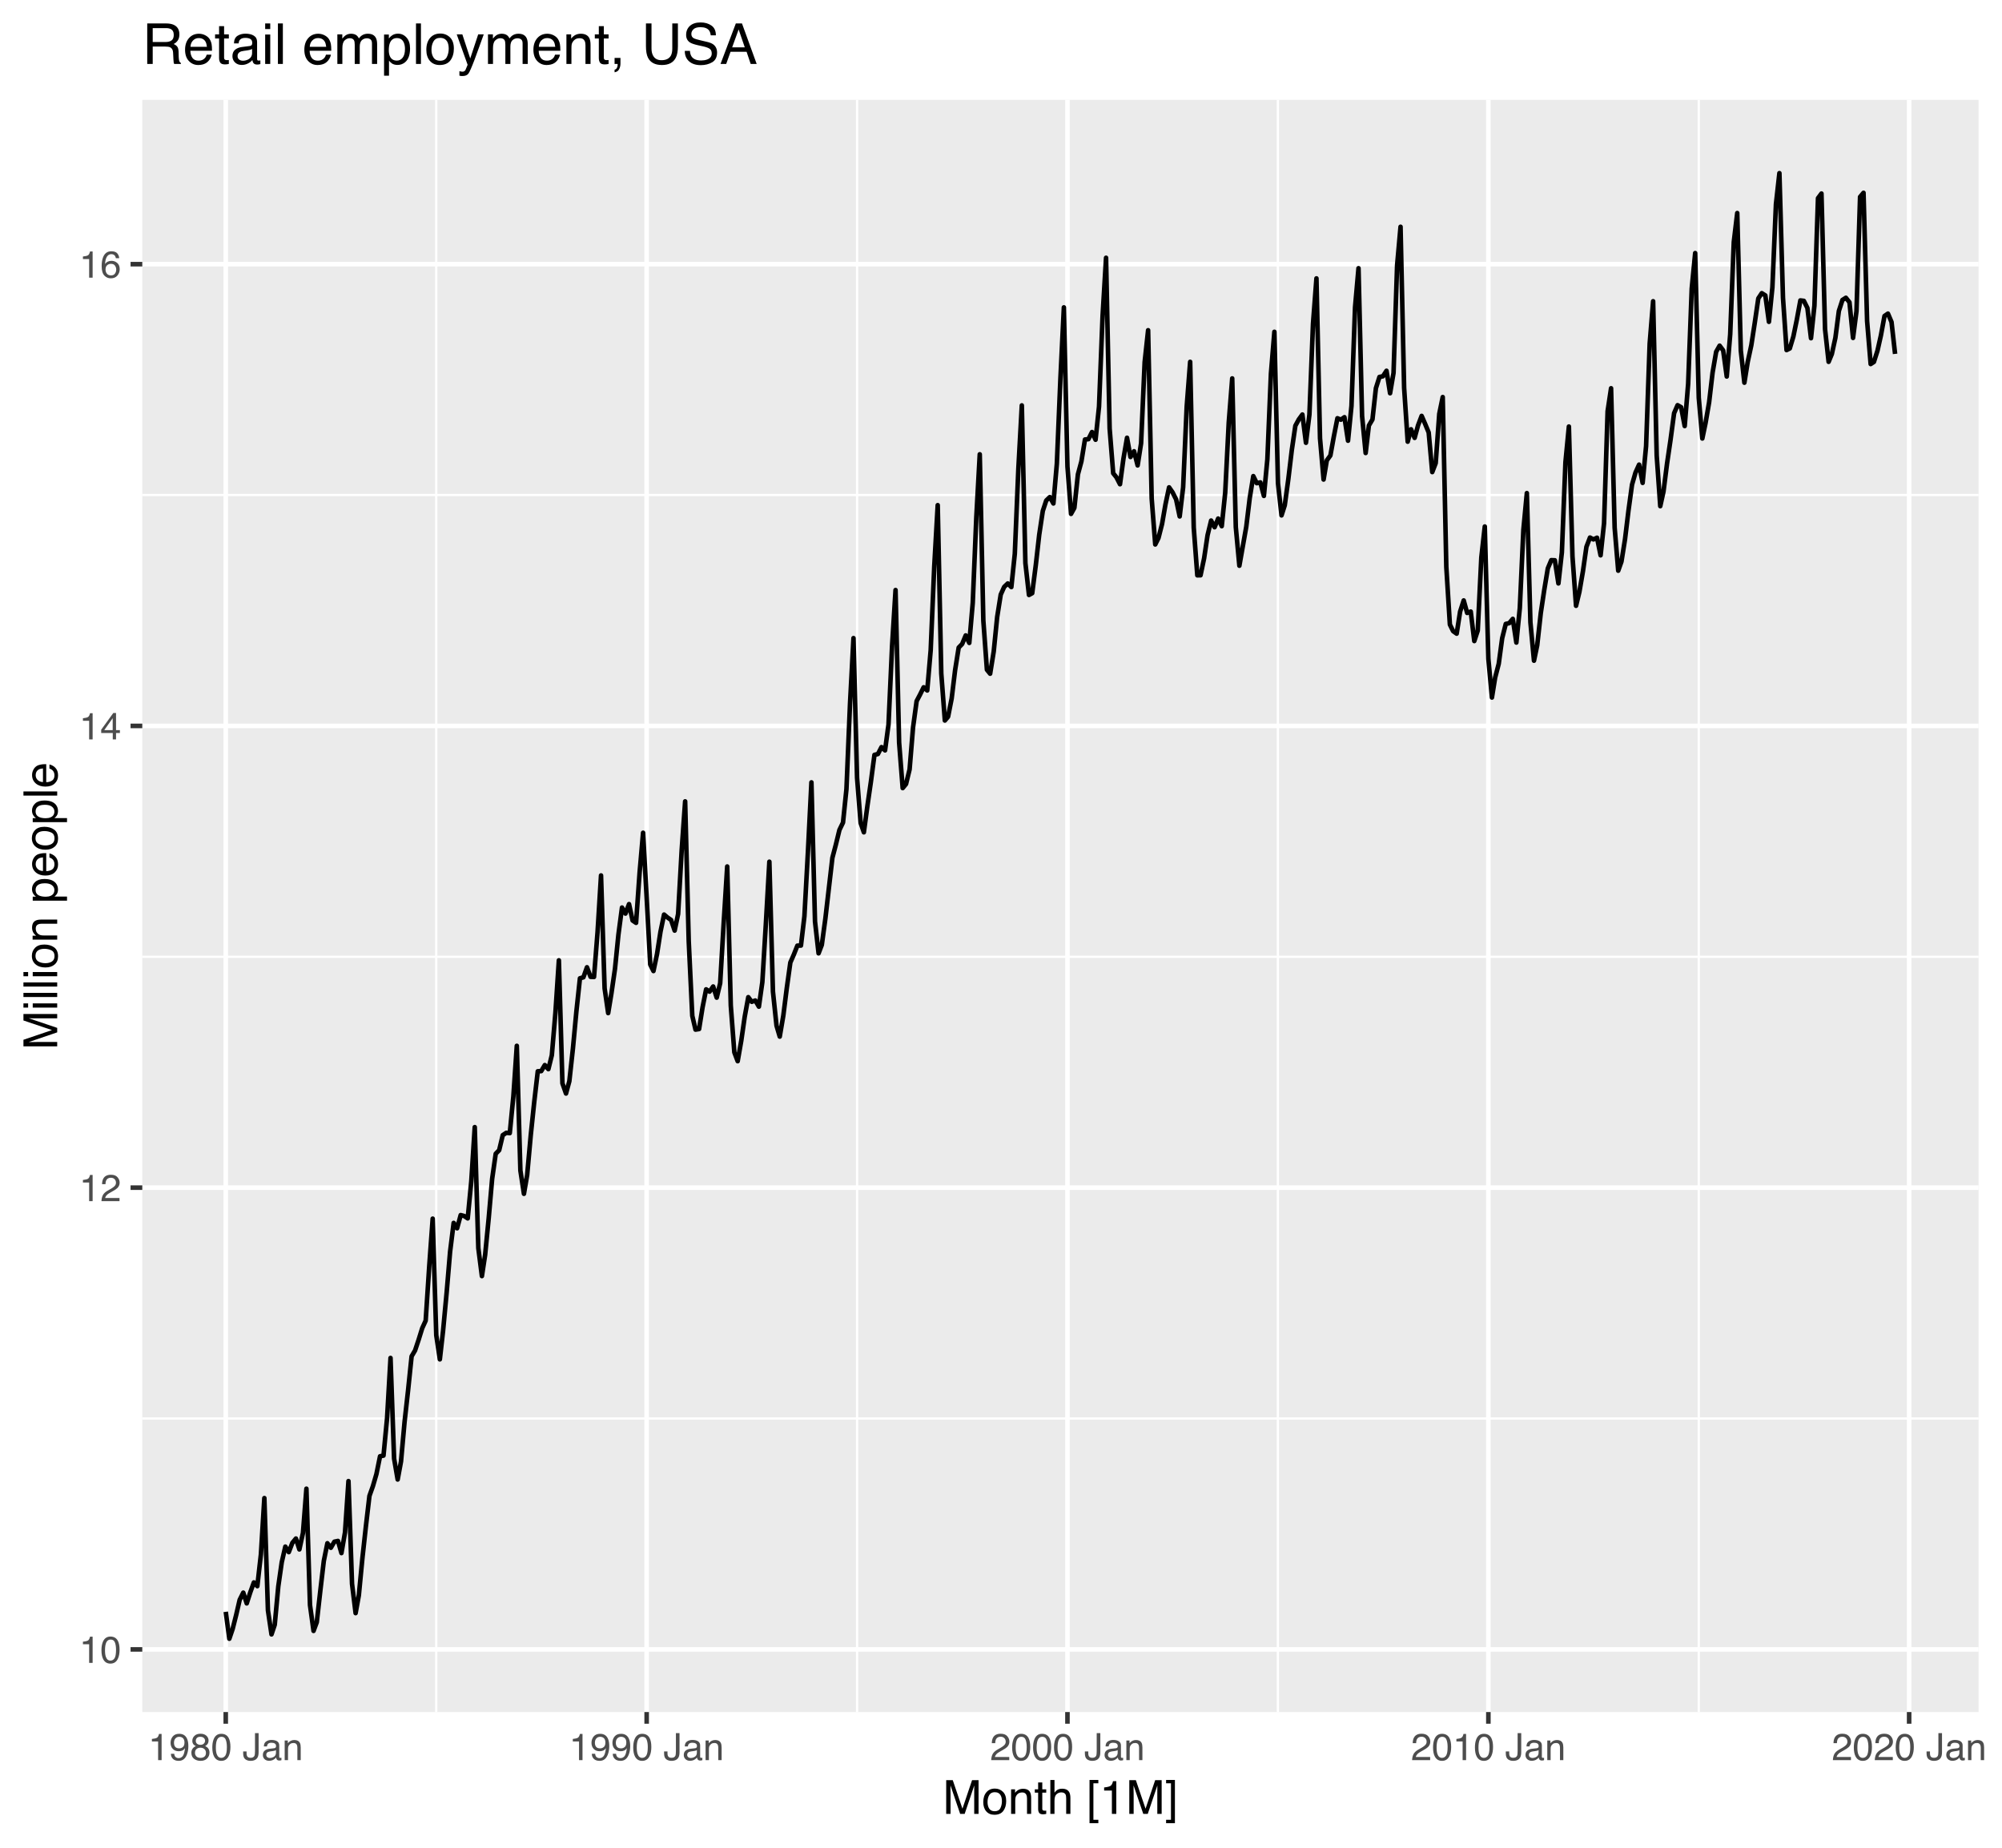 <?xml version="1.0" encoding="UTF-8"?>
<svg xmlns="http://www.w3.org/2000/svg" xmlns:xlink="http://www.w3.org/1999/xlink" width="468pt" height="432pt" viewBox="0 0 468 432" version="1.1">
<defs>
<g>
<symbol overflow="visible" id="glyph0-0">
<path style="stroke:none;" d="M 0.281 0 L 0.281 -6.312 L 5.297 -6.312 L 5.297 0 Z M 4.5 -0.797 L 4.5 -5.516 L 1.078 -5.516 L 1.078 -0.797 Z M 4.5 -0.797 "/>
</symbol>
<symbol overflow="visible" id="glyph0-1">
<path style="stroke:none;" d="M 0.844 -4.359 L 0.844 -4.953 C 1.395 -5.004 1.781 -5.094 2 -5.219 C 2.227 -5.344 2.395 -5.645 2.5 -6.125 L 3.109 -6.125 L 3.109 0 L 2.297 0 L 2.297 -4.359 Z M 0.844 -4.359 "/>
</symbol>
<symbol overflow="visible" id="glyph0-2">
<path style="stroke:none;" d="M 2.375 -6.156 C 3.176 -6.156 3.754 -5.828 4.109 -5.172 C 4.379 -4.66 4.516 -3.961 4.516 -3.078 C 4.516 -2.242 4.391 -1.555 4.141 -1.016 C 3.785 -0.223 3.195 0.172 2.375 0.172 C 1.633 0.172 1.082 -0.148 0.719 -0.797 C 0.426 -1.328 0.281 -2.047 0.281 -2.953 C 0.281 -3.648 0.367 -4.25 0.547 -4.75 C 0.879 -5.688 1.488 -6.156 2.375 -6.156 Z M 2.375 -0.531 C 2.77 -0.531 3.086 -0.707 3.328 -1.062 C 3.566 -1.426 3.688 -2.086 3.688 -3.047 C 3.688 -3.754 3.598 -4.332 3.422 -4.781 C 3.254 -5.227 2.922 -5.453 2.422 -5.453 C 1.973 -5.453 1.641 -5.238 1.422 -4.812 C 1.211 -4.383 1.109 -3.754 1.109 -2.922 C 1.109 -2.297 1.176 -1.789 1.312 -1.406 C 1.52 -0.82 1.875 -0.531 2.375 -0.531 Z M 2.375 -0.531 "/>
</symbol>
<symbol overflow="visible" id="glyph0-3">
<path style="stroke:none;" d="M 0.281 0 C 0.301 -0.531 0.406 -0.988 0.594 -1.375 C 0.789 -1.77 1.164 -2.129 1.719 -2.453 L 2.547 -2.922 C 2.91 -3.141 3.164 -3.328 3.312 -3.484 C 3.551 -3.711 3.672 -3.984 3.672 -4.297 C 3.672 -4.648 3.562 -4.93 3.344 -5.141 C 3.133 -5.359 2.848 -5.469 2.484 -5.469 C 1.961 -5.469 1.598 -5.266 1.391 -4.859 C 1.285 -4.648 1.227 -4.352 1.219 -3.969 L 0.422 -3.969 C 0.43 -4.5 0.531 -4.938 0.719 -5.281 C 1.051 -5.875 1.645 -6.172 2.5 -6.172 C 3.195 -6.172 3.707 -5.977 4.031 -5.594 C 4.363 -5.219 4.531 -4.797 4.531 -4.328 C 4.531 -3.836 4.352 -3.414 4 -3.062 C 3.801 -2.863 3.441 -2.617 2.922 -2.328 L 2.344 -2 C 2.062 -1.844 1.836 -1.695 1.672 -1.562 C 1.391 -1.312 1.211 -1.035 1.141 -0.734 L 4.5 -0.734 L 4.5 0 Z M 0.281 0 "/>
</symbol>
<symbol overflow="visible" id="glyph0-4">
<path style="stroke:none;" d="M 2.906 -2.172 L 2.906 -4.969 L 0.938 -2.172 Z M 2.922 0 L 2.922 -1.5 L 0.219 -1.5 L 0.219 -2.266 L 3.047 -6.172 L 3.688 -6.172 L 3.688 -2.172 L 4.594 -2.172 L 4.594 -1.5 L 3.688 -1.5 L 3.688 0 Z M 2.922 0 "/>
</symbol>
<symbol overflow="visible" id="glyph0-5">
<path style="stroke:none;" d="M 2.578 -6.172 C 3.266 -6.172 3.742 -5.992 4.016 -5.641 C 4.285 -5.285 4.422 -4.922 4.422 -4.547 L 3.656 -4.547 C 3.602 -4.785 3.531 -4.973 3.438 -5.109 C 3.25 -5.367 2.961 -5.5 2.578 -5.5 C 2.148 -5.5 1.805 -5.297 1.547 -4.891 C 1.297 -4.492 1.156 -3.926 1.125 -3.188 C 1.301 -3.445 1.523 -3.641 1.797 -3.766 C 2.047 -3.879 2.32 -3.938 2.625 -3.938 C 3.133 -3.938 3.582 -3.77 3.969 -3.438 C 4.352 -3.113 4.547 -2.625 4.547 -1.969 C 4.547 -1.414 4.363 -0.922 4 -0.484 C 3.633 -0.055 3.117 0.156 2.453 0.156 C 1.867 0.156 1.367 -0.062 0.953 -0.5 C 0.535 -0.938 0.328 -1.672 0.328 -2.703 C 0.328 -3.461 0.422 -4.109 0.609 -4.641 C 0.961 -5.66 1.617 -6.172 2.578 -6.172 Z M 2.516 -0.531 C 2.922 -0.531 3.223 -0.664 3.422 -0.938 C 3.629 -1.207 3.734 -1.531 3.734 -1.906 C 3.734 -2.219 3.641 -2.516 3.453 -2.797 C 3.273 -3.086 2.953 -3.234 2.484 -3.234 C 2.148 -3.234 1.859 -3.125 1.609 -2.906 C 1.359 -2.688 1.234 -2.352 1.234 -1.906 C 1.234 -1.52 1.344 -1.191 1.562 -0.922 C 1.789 -0.66 2.109 -0.531 2.516 -0.531 Z M 2.516 -0.531 "/>
</symbol>
<symbol overflow="visible" id="glyph0-6">
<path style="stroke:none;" d="M 1.172 -1.484 C 1.191 -1.055 1.352 -0.758 1.656 -0.594 C 1.82 -0.508 2 -0.469 2.188 -0.469 C 2.562 -0.469 2.879 -0.617 3.141 -0.922 C 3.398 -1.234 3.582 -1.863 3.688 -2.812 C 3.52 -2.539 3.305 -2.348 3.047 -2.234 C 2.797 -2.129 2.523 -2.078 2.234 -2.078 C 1.641 -2.078 1.172 -2.258 0.828 -2.625 C 0.484 -2.988 0.312 -3.461 0.312 -4.047 C 0.312 -4.609 0.477 -5.098 0.812 -5.516 C 1.156 -5.941 1.66 -6.156 2.328 -6.156 C 3.223 -6.156 3.844 -5.754 4.188 -4.953 C 4.375 -4.504 4.469 -3.945 4.469 -3.281 C 4.469 -2.531 4.352 -1.863 4.125 -1.281 C 3.75 -0.312 3.113 0.172 2.219 0.172 C 1.625 0.172 1.172 0.016 0.859 -0.297 C 0.547 -0.609 0.391 -1.004 0.391 -1.484 Z M 2.344 -2.75 C 2.645 -2.75 2.922 -2.848 3.172 -3.047 C 3.43 -3.254 3.562 -3.609 3.562 -4.109 C 3.562 -4.566 3.445 -4.906 3.219 -5.125 C 2.988 -5.344 2.695 -5.453 2.344 -5.453 C 1.969 -5.453 1.664 -5.32 1.438 -5.062 C 1.219 -4.812 1.109 -4.477 1.109 -4.062 C 1.109 -3.656 1.207 -3.332 1.406 -3.094 C 1.602 -2.863 1.914 -2.75 2.344 -2.75 Z M 2.344 -2.75 "/>
</symbol>
<symbol overflow="visible" id="glyph0-7">
<path style="stroke:none;" d="M 2.391 -3.578 C 2.734 -3.578 3 -3.672 3.188 -3.859 C 3.383 -4.047 3.484 -4.273 3.484 -4.547 C 3.484 -4.773 3.391 -4.984 3.203 -5.172 C 3.016 -5.359 2.734 -5.453 2.359 -5.453 C 1.992 -5.453 1.727 -5.359 1.562 -5.172 C 1.395 -4.984 1.312 -4.758 1.312 -4.5 C 1.312 -4.207 1.414 -3.977 1.625 -3.812 C 1.844 -3.656 2.098 -3.578 2.391 -3.578 Z M 2.438 -0.531 C 2.801 -0.531 3.098 -0.625 3.328 -0.812 C 3.566 -1.008 3.688 -1.301 3.688 -1.688 C 3.688 -2.082 3.562 -2.383 3.312 -2.594 C 3.07 -2.801 2.766 -2.906 2.391 -2.906 C 2.016 -2.906 1.707 -2.797 1.469 -2.578 C 1.238 -2.367 1.125 -2.078 1.125 -1.703 C 1.125 -1.391 1.227 -1.113 1.438 -0.875 C 1.656 -0.645 1.988 -0.531 2.438 -0.531 Z M 1.344 -3.281 C 1.125 -3.375 0.957 -3.477 0.844 -3.594 C 0.613 -3.82 0.5 -4.125 0.5 -4.5 C 0.5 -4.957 0.664 -5.348 1 -5.672 C 1.332 -6.004 1.801 -6.172 2.406 -6.172 C 3 -6.172 3.461 -6.016 3.797 -5.703 C 4.129 -5.391 4.297 -5.023 4.297 -4.609 C 4.297 -4.223 4.195 -3.914 4 -3.688 C 3.895 -3.551 3.727 -3.414 3.5 -3.281 C 3.758 -3.164 3.961 -3.031 4.109 -2.875 C 4.379 -2.594 4.516 -2.223 4.516 -1.766 C 4.516 -1.223 4.332 -0.766 3.969 -0.391 C 3.602 -0.016 3.086 0.172 2.422 0.172 C 1.828 0.172 1.32 0.008 0.906 -0.312 C 0.488 -0.633 0.281 -1.109 0.281 -1.734 C 0.281 -2.086 0.367 -2.395 0.547 -2.656 C 0.723 -2.926 0.988 -3.133 1.344 -3.281 Z M 1.344 -3.281 "/>
</symbol>
<symbol overflow="visible" id="glyph0-8">
<path style="stroke:none;" d=""/>
</symbol>
<symbol overflow="visible" id="glyph0-9">
<path style="stroke:none;" d="M 3.766 -1.875 C 3.766 -1.344 3.688 -0.93 3.531 -0.641 C 3.238 -0.098 2.68 0.172 1.859 0.172 C 1.391 0.172 0.988 0.047 0.656 -0.203 C 0.32 -0.461 0.156 -0.922 0.156 -1.578 L 0.156 -2.031 L 0.953 -2.031 L 0.953 -1.578 C 0.953 -1.234 1.023 -0.973 1.172 -0.797 C 1.328 -0.629 1.57 -0.547 1.906 -0.547 C 2.352 -0.547 2.648 -0.703 2.797 -1.016 C 2.879 -1.211 2.922 -1.578 2.922 -2.109 L 2.922 -6.312 L 3.766 -6.312 Z M 3.766 -1.875 "/>
</symbol>
<symbol overflow="visible" id="glyph0-10">
<path style="stroke:none;" d="M 1.156 -1.219 C 1.156 -1 1.238 -0.82 1.406 -0.688 C 1.57 -0.562 1.766 -0.5 1.984 -0.5 C 2.254 -0.5 2.52 -0.562 2.781 -0.688 C 3.207 -0.895 3.422 -1.238 3.422 -1.719 L 3.422 -2.344 C 3.328 -2.281 3.203 -2.227 3.047 -2.188 C 2.898 -2.145 2.754 -2.117 2.609 -2.109 L 2.141 -2.047 C 1.867 -2.004 1.66 -1.945 1.516 -1.875 C 1.273 -1.738 1.156 -1.52 1.156 -1.219 Z M 3.031 -2.781 C 3.207 -2.812 3.328 -2.891 3.391 -3.016 C 3.422 -3.078 3.438 -3.176 3.438 -3.312 C 3.438 -3.57 3.344 -3.758 3.156 -3.875 C 2.969 -4 2.703 -4.062 2.359 -4.062 C 1.953 -4.062 1.664 -3.953 1.5 -3.734 C 1.406 -3.609 1.344 -3.43 1.312 -3.203 L 0.594 -3.203 C 0.602 -3.766 0.785 -4.156 1.141 -4.375 C 1.492 -4.602 1.906 -4.719 2.375 -4.719 C 2.914 -4.719 3.352 -4.613 3.688 -4.406 C 4.02 -4.195 4.188 -3.875 4.188 -3.438 L 4.188 -0.797 C 4.188 -0.711 4.203 -0.645 4.234 -0.594 C 4.273 -0.551 4.348 -0.531 4.453 -0.531 C 4.484 -0.531 4.52 -0.531 4.562 -0.531 C 4.602 -0.531 4.648 -0.535 4.703 -0.547 L 4.703 0.016 C 4.578 0.055 4.484 0.078 4.422 0.078 C 4.359 0.086 4.273 0.094 4.172 0.094 C 3.898 0.094 3.707 0 3.594 -0.188 C 3.531 -0.281 3.484 -0.422 3.453 -0.609 C 3.297 -0.398 3.07 -0.219 2.781 -0.062 C 2.488 0.082 2.16 0.156 1.797 0.156 C 1.367 0.156 1.02 0.023 0.75 -0.234 C 0.488 -0.492 0.359 -0.816 0.359 -1.203 C 0.359 -1.629 0.488 -1.957 0.75 -2.188 C 1.02 -2.426 1.367 -2.578 1.797 -2.641 Z M 2.391 -4.719 Z M 2.391 -4.719 "/>
</symbol>
<symbol overflow="visible" id="glyph0-11">
<path style="stroke:none;" d="M 0.562 -4.594 L 1.297 -4.594 L 1.297 -3.953 C 1.516 -4.211 1.742 -4.398 1.984 -4.516 C 2.234 -4.641 2.508 -4.703 2.812 -4.703 C 3.457 -4.703 3.895 -4.473 4.125 -4.016 C 4.25 -3.766 4.312 -3.41 4.312 -2.953 L 4.312 0 L 3.531 0 L 3.531 -2.906 C 3.531 -3.176 3.488 -3.398 3.406 -3.578 C 3.27 -3.859 3.02 -4 2.656 -4 C 2.477 -4 2.328 -3.984 2.203 -3.953 C 1.992 -3.891 1.812 -3.766 1.656 -3.578 C 1.52 -3.422 1.43 -3.258 1.391 -3.094 C 1.359 -2.938 1.344 -2.707 1.344 -2.406 L 1.344 0 L 0.562 0 Z M 2.391 -4.719 Z M 2.391 -4.719 "/>
</symbol>
<symbol overflow="visible" id="glyph1-0">
<path style="stroke:none;" d="M 0.359 0 L 0.359 -7.891 L 6.625 -7.891 L 6.625 0 Z M 5.625 -0.984 L 5.625 -6.906 L 1.344 -6.906 L 1.344 -0.984 Z M 5.625 -0.984 "/>
</symbol>
<symbol overflow="visible" id="glyph1-1">
<path style="stroke:none;" d="M 0.812 -7.891 L 2.344 -7.891 L 4.609 -1.219 L 6.859 -7.891 L 8.375 -7.891 L 8.375 0 L 7.359 0 L 7.359 -4.656 C 7.359 -4.82 7.359 -5.086 7.359 -5.453 C 7.367 -5.828 7.375 -6.227 7.375 -6.656 L 5.125 0 L 4.078 0 L 1.812 -6.656 L 1.812 -6.406 C 1.812 -6.219 1.812 -5.926 1.812 -5.531 C 1.82 -5.133 1.828 -4.844 1.828 -4.656 L 1.828 0 L 0.812 0 Z M 0.812 -7.891 "/>
</symbol>
<symbol overflow="visible" id="glyph1-2">
<path style="stroke:none;" d="M 2.984 -0.625 C 3.629 -0.625 4.07 -0.863 4.312 -1.344 C 4.551 -1.832 4.672 -2.375 4.672 -2.969 C 4.672 -3.508 4.582 -3.945 4.406 -4.281 C 4.133 -4.812 3.664 -5.078 3 -5.078 C 2.406 -5.078 1.973 -4.848 1.703 -4.391 C 1.441 -3.941 1.312 -3.398 1.312 -2.766 C 1.312 -2.148 1.441 -1.641 1.703 -1.234 C 1.973 -0.828 2.398 -0.625 2.984 -0.625 Z M 3.031 -5.922 C 3.77 -5.922 4.395 -5.672 4.906 -5.172 C 5.414 -4.68 5.672 -3.957 5.672 -3 C 5.672 -2.07 5.445 -1.305 5 -0.703 C 4.551 -0.098 3.852 0.203 2.906 0.203 C 2.113 0.203 1.484 -0.062 1.016 -0.594 C 0.547 -1.125 0.312 -1.844 0.312 -2.75 C 0.312 -3.719 0.555 -4.488 1.047 -5.062 C 1.535 -5.633 2.195 -5.922 3.031 -5.922 Z M 3 -5.891 Z M 3 -5.891 "/>
</symbol>
<symbol overflow="visible" id="glyph1-3">
<path style="stroke:none;" d="M 0.703 -5.75 L 1.625 -5.75 L 1.625 -4.938 C 1.895 -5.27 2.18 -5.508 2.484 -5.656 C 2.797 -5.801 3.133 -5.875 3.5 -5.875 C 4.32 -5.875 4.875 -5.594 5.156 -5.031 C 5.312 -4.719 5.391 -4.27 5.391 -3.688 L 5.391 0 L 4.422 0 L 4.422 -3.625 C 4.422 -3.977 4.367 -4.258 4.266 -4.469 C 4.086 -4.832 3.773 -5.016 3.328 -5.016 C 3.098 -5.016 2.91 -4.988 2.766 -4.938 C 2.492 -4.863 2.258 -4.707 2.062 -4.469 C 1.906 -4.281 1.801 -4.082 1.75 -3.875 C 1.695 -3.676 1.672 -3.391 1.672 -3.016 L 1.672 0 L 0.703 0 Z M 2.984 -5.891 Z M 2.984 -5.891 "/>
</symbol>
<symbol overflow="visible" id="glyph1-4">
<path style="stroke:none;" d="M 0.906 -7.359 L 1.875 -7.359 L 1.875 -5.75 L 2.797 -5.75 L 2.797 -4.969 L 1.875 -4.969 L 1.875 -1.203 C 1.875 -1.004 1.941 -0.875 2.078 -0.812 C 2.16 -0.77 2.285 -0.75 2.453 -0.75 C 2.504 -0.75 2.555 -0.75 2.609 -0.75 C 2.66 -0.75 2.723 -0.754 2.797 -0.766 L 2.797 0 C 2.68 0.031 2.562 0.051 2.438 0.062 C 2.32 0.082 2.195 0.094 2.062 0.094 C 1.613 0.094 1.305 -0.02 1.141 -0.25 C 0.984 -0.488 0.906 -0.789 0.906 -1.156 L 0.906 -4.969 L 0.125 -4.969 L 0.125 -5.75 L 0.906 -5.75 Z M 0.906 -7.359 "/>
</symbol>
<symbol overflow="visible" id="glyph1-5">
<path style="stroke:none;" d="M 0.703 -7.922 L 1.672 -7.922 L 1.672 -4.969 C 1.898 -5.258 2.109 -5.469 2.297 -5.594 C 2.609 -5.789 2.992 -5.891 3.453 -5.891 C 4.285 -5.891 4.852 -5.598 5.156 -5.016 C 5.312 -4.691 5.391 -4.25 5.391 -3.688 L 5.391 0 L 4.406 0 L 4.406 -3.625 C 4.406 -4.051 4.352 -4.363 4.25 -4.562 C 4.07 -4.875 3.738 -5.031 3.25 -5.031 C 2.852 -5.031 2.488 -4.891 2.156 -4.609 C 1.832 -4.336 1.672 -3.816 1.672 -3.047 L 1.672 0 L 0.703 0 Z M 0.703 -7.922 "/>
</symbol>
<symbol overflow="visible" id="glyph1-6">
<path style="stroke:none;" d=""/>
</symbol>
<symbol overflow="visible" id="glyph1-7">
<path style="stroke:none;" d="M 0.688 -7.938 L 2.75 -7.938 L 2.75 -7.156 L 1.594 -7.156 L 1.594 1.375 L 2.75 1.375 L 2.75 2.172 L 0.688 2.172 Z M 0.688 -7.938 "/>
</symbol>
<symbol overflow="visible" id="glyph1-8">
<path style="stroke:none;" d="M 1.047 -5.453 L 1.047 -6.188 C 1.742 -6.258 2.227 -6.375 2.5 -6.531 C 2.781 -6.688 2.988 -7.062 3.125 -7.656 L 3.891 -7.656 L 3.891 0 L 2.859 0 L 2.859 -5.453 Z M 1.047 -5.453 "/>
</symbol>
<symbol overflow="visible" id="glyph1-9">
<path style="stroke:none;" d="M 0.25 1.375 L 1.391 1.375 L 1.391 -7.156 L 0.25 -7.156 L 0.25 -7.938 L 2.312 -7.938 L 2.312 2.172 L 0.25 2.172 Z M 0.25 1.375 "/>
</symbol>
<symbol overflow="visible" id="glyph2-0">
<path style="stroke:none;" d="M 0 -0.359 L -7.891 -0.359 L -7.891 -6.625 L 0 -6.625 Z M -0.984 -5.625 L -6.906 -5.625 L -6.906 -1.344 L -0.984 -1.344 Z M -0.984 -5.625 "/>
</symbol>
<symbol overflow="visible" id="glyph2-1">
<path style="stroke:none;" d="M -7.891 -0.812 L -7.891 -2.344 L -1.219 -4.609 L -7.891 -6.859 L -7.891 -8.375 L 0 -8.375 L 0 -7.359 L -4.656 -7.359 C -4.82 -7.359 -5.086 -7.359 -5.453 -7.359 C -5.828 -7.367 -6.227 -7.375 -6.656 -7.375 L 0 -5.125 L 0 -4.078 L -6.656 -1.812 L -6.406 -1.812 C -6.219 -1.812 -5.926 -1.812 -5.531 -1.812 C -5.133 -1.82 -4.844 -1.828 -4.656 -1.828 L 0 -1.828 L 0 -0.812 Z M -7.891 -0.812 "/>
</symbol>
<symbol overflow="visible" id="glyph2-2">
<path style="stroke:none;" d="M -5.719 -0.703 L -5.719 -1.688 L 0 -1.688 L 0 -0.703 Z M -7.891 -0.703 L -7.891 -1.688 L -6.797 -1.688 L -6.797 -0.703 Z M -7.891 -0.703 "/>
</symbol>
<symbol overflow="visible" id="glyph2-3">
<path style="stroke:none;" d="M -7.891 -0.734 L -7.891 -1.703 L 0 -1.703 L 0 -0.734 Z M -7.891 -0.734 "/>
</symbol>
<symbol overflow="visible" id="glyph2-4">
<path style="stroke:none;" d="M -0.625 -2.984 C -0.625 -3.629 -0.863 -4.07 -1.344 -4.312 C -1.832 -4.551 -2.375 -4.672 -2.969 -4.672 C -3.508 -4.672 -3.945 -4.582 -4.281 -4.406 C -4.812 -4.133 -5.078 -3.664 -5.078 -3 C -5.078 -2.406 -4.848 -1.973 -4.391 -1.703 C -3.941 -1.441 -3.398 -1.312 -2.766 -1.312 C -2.148 -1.312 -1.641 -1.441 -1.234 -1.703 C -0.828 -1.973 -0.625 -2.398 -0.625 -2.984 Z M -5.922 -3.031 C -5.922 -3.77 -5.672 -4.395 -5.172 -4.906 C -4.68 -5.414 -3.957 -5.672 -3 -5.672 C -2.07 -5.672 -1.305 -5.445 -0.703 -5 C -0.098 -4.551 0.203 -3.852 0.203 -2.906 C 0.203 -2.113 -0.062 -1.484 -0.594 -1.016 C -1.125 -0.547 -1.844 -0.312 -2.75 -0.312 C -3.719 -0.312 -4.488 -0.555 -5.062 -1.047 C -5.633 -1.535 -5.922 -2.195 -5.922 -3.031 Z M -5.891 -3 Z M -5.891 -3 "/>
</symbol>
<symbol overflow="visible" id="glyph2-5">
<path style="stroke:none;" d="M -5.75 -0.703 L -5.75 -1.625 L -4.938 -1.625 C -5.27 -1.895 -5.508 -2.18 -5.656 -2.484 C -5.801 -2.797 -5.875 -3.133 -5.875 -3.5 C -5.875 -4.32 -5.594 -4.875 -5.031 -5.156 C -4.719 -5.312 -4.27 -5.391 -3.688 -5.391 L 0 -5.391 L 0 -4.422 L -3.625 -4.422 C -3.977 -4.422 -4.258 -4.367 -4.469 -4.266 C -4.832 -4.086 -5.016 -3.773 -5.016 -3.328 C -5.016 -3.098 -4.988 -2.91 -4.938 -2.766 C -4.863 -2.492 -4.707 -2.258 -4.469 -2.062 C -4.281 -1.906 -4.082 -1.801 -3.875 -1.75 C -3.676 -1.695 -3.391 -1.672 -3.016 -1.672 L 0 -1.672 L 0 -0.703 Z M -5.891 -2.984 Z M -5.891 -2.984 "/>
</symbol>
<symbol overflow="visible" id="glyph2-6">
<path style="stroke:none;" d=""/>
</symbol>
<symbol overflow="visible" id="glyph2-7">
<path style="stroke:none;" d="M -0.656 -3.141 C -0.656 -3.586 -0.844 -3.957 -1.219 -4.25 C -1.594 -4.551 -2.156 -4.703 -2.906 -4.703 C -3.363 -4.703 -3.758 -4.641 -4.094 -4.516 C -4.727 -4.266 -5.047 -3.805 -5.047 -3.141 C -5.047 -2.461 -4.711 -2.004 -4.047 -1.766 C -3.68 -1.629 -3.223 -1.562 -2.672 -1.562 C -2.234 -1.562 -1.859 -1.629 -1.547 -1.766 C -0.953 -2.016 -0.656 -2.473 -0.656 -3.141 Z M -5.719 -0.641 L -5.719 -1.578 L -4.969 -1.578 C -5.227 -1.766 -5.426 -1.973 -5.562 -2.203 C -5.781 -2.535 -5.891 -2.922 -5.891 -3.359 C -5.891 -4.004 -5.641 -4.555 -5.141 -5.016 C -4.641 -5.473 -3.926 -5.703 -3 -5.703 C -1.75 -5.703 -0.852 -5.375 -0.312 -4.719 C 0.02 -4.301 0.188 -3.816 0.188 -3.266 C 0.188 -2.828 0.094 -2.461 -0.094 -2.172 C -0.195 -2.004 -0.379 -1.812 -0.641 -1.594 L 2.297 -1.594 L 2.297 -0.641 Z M -5.719 -0.641 "/>
</symbol>
<symbol overflow="visible" id="glyph2-8">
<path style="stroke:none;" d="M -5.875 -3.109 C -5.875 -3.516 -5.781 -3.906 -5.594 -4.281 C -5.406 -4.664 -5.156 -4.961 -4.844 -5.172 C -4.562 -5.359 -4.223 -5.484 -3.828 -5.547 C -3.566 -5.609 -3.145 -5.641 -2.562 -5.641 L -2.562 -1.422 C -1.977 -1.441 -1.508 -1.578 -1.156 -1.828 C -0.812 -2.086 -0.641 -2.488 -0.641 -3.031 C -0.641 -3.539 -0.805 -3.945 -1.141 -4.25 C -1.328 -4.414 -1.551 -4.535 -1.812 -4.609 L -1.812 -5.562 C -1.594 -5.531 -1.352 -5.441 -1.094 -5.297 C -0.832 -5.16 -0.625 -5.004 -0.469 -4.828 C -0.176 -4.535 0.02 -4.176 0.125 -3.75 C 0.176 -3.508 0.203 -3.242 0.203 -2.953 C 0.203 -2.234 -0.055 -1.625 -0.578 -1.125 C -1.098 -0.633 -1.828 -0.391 -2.766 -0.391 C -3.691 -0.391 -4.441 -0.641 -5.016 -1.141 C -5.586 -1.641 -5.875 -2.297 -5.875 -3.109 Z M -3.328 -4.641 C -3.754 -4.609 -4.094 -4.52 -4.344 -4.375 C -4.801 -4.102 -5.031 -3.66 -5.031 -3.047 C -5.031 -2.598 -4.867 -2.223 -4.547 -1.922 C -4.234 -1.629 -3.828 -1.473 -3.328 -1.453 Z M -5.891 -3.016 Z M -5.891 -3.016 "/>
</symbol>
<symbol overflow="visible" id="glyph3-0">
<path style="stroke:none;" d="M 0.422 0 L 0.422 -9.469 L 7.938 -9.469 L 7.938 0 Z M 6.75 -1.188 L 6.75 -8.281 L 1.609 -8.281 L 1.609 -1.188 Z M 6.75 -1.188 "/>
</symbol>
<symbol overflow="visible" id="glyph3-1">
<path style="stroke:none;" d="M 5.406 -5.125 C 6.008 -5.125 6.484 -5.242 6.828 -5.484 C 7.18 -5.734 7.359 -6.172 7.359 -6.797 C 7.359 -7.473 7.113 -7.93 6.625 -8.172 C 6.363 -8.305 6.016 -8.375 5.578 -8.375 L 2.438 -8.375 L 2.438 -5.125 Z M 1.156 -9.469 L 5.547 -9.469 C 6.266 -9.469 6.859 -9.363 7.328 -9.156 C 8.223 -8.75 8.672 -8.004 8.672 -6.922 C 8.672 -6.348 8.551 -5.879 8.312 -5.516 C 8.082 -5.16 7.754 -4.875 7.328 -4.656 C 7.703 -4.5 7.984 -4.297 8.172 -4.047 C 8.359 -3.805 8.461 -3.414 8.484 -2.875 L 8.516 -1.594 C 8.535 -1.238 8.566 -0.973 8.609 -0.797 C 8.691 -0.492 8.832 -0.301 9.031 -0.219 L 9.031 0 L 7.453 0 C 7.41 -0.082 7.375 -0.188 7.344 -0.312 C 7.32 -0.445 7.301 -0.695 7.281 -1.062 L 7.203 -2.641 C 7.172 -3.266 6.941 -3.68 6.516 -3.891 C 6.273 -4.004 5.891 -4.062 5.359 -4.062 L 2.438 -4.062 L 2.438 0 L 1.156 0 Z M 1.156 -9.469 "/>
</symbol>
<symbol overflow="visible" id="glyph3-2">
<path style="stroke:none;" d="M 3.719 -7.062 C 4.219 -7.062 4.695 -6.945 5.156 -6.719 C 5.613 -6.488 5.961 -6.191 6.203 -5.828 C 6.43 -5.473 6.586 -5.066 6.672 -4.609 C 6.734 -4.285 6.766 -3.773 6.766 -3.078 L 1.703 -3.078 C 1.723 -2.379 1.891 -1.816 2.203 -1.391 C 2.516 -0.973 2.992 -0.766 3.641 -0.766 C 4.242 -0.766 4.727 -0.961 5.094 -1.359 C 5.301 -1.586 5.445 -1.859 5.531 -2.172 L 6.672 -2.172 C 6.641 -1.91 6.539 -1.625 6.375 -1.312 C 6.207 -1 6.016 -0.742 5.797 -0.547 C 5.453 -0.203 5.02 0.023 4.5 0.141 C 4.219 0.211 3.898 0.25 3.547 0.25 C 2.68 0.25 1.953 -0.062 1.359 -0.688 C 0.766 -1.312 0.469 -2.188 0.469 -3.312 C 0.469 -4.426 0.766 -5.328 1.359 -6.016 C 1.961 -6.711 2.75 -7.062 3.719 -7.062 Z M 5.578 -4 C 5.523 -4.5 5.414 -4.898 5.25 -5.203 C 4.926 -5.766 4.395 -6.047 3.656 -6.047 C 3.125 -6.047 2.676 -5.852 2.312 -5.469 C 1.945 -5.082 1.754 -4.594 1.734 -4 Z M 3.609 -7.078 Z M 3.609 -7.078 "/>
</symbol>
<symbol overflow="visible" id="glyph3-3">
<path style="stroke:none;" d="M 1.078 -8.828 L 2.25 -8.828 L 2.25 -6.906 L 3.359 -6.906 L 3.359 -5.953 L 2.25 -5.953 L 2.25 -1.453 C 2.25 -1.211 2.332 -1.051 2.5 -0.969 C 2.594 -0.914 2.742 -0.891 2.953 -0.891 C 3.004 -0.891 3.062 -0.891 3.125 -0.891 C 3.195 -0.898 3.273 -0.91 3.359 -0.922 L 3.359 0 C 3.223 0.039 3.082 0.066 2.938 0.078 C 2.801 0.098 2.645 0.109 2.469 0.109 C 1.926 0.109 1.555 -0.023 1.359 -0.297 C 1.172 -0.578 1.078 -0.941 1.078 -1.391 L 1.078 -5.953 L 0.141 -5.953 L 0.141 -6.906 L 1.078 -6.906 Z M 1.078 -8.828 "/>
</symbol>
<symbol overflow="visible" id="glyph3-4">
<path style="stroke:none;" d="M 1.734 -1.844 C 1.734 -1.5 1.852 -1.227 2.094 -1.031 C 2.344 -0.844 2.641 -0.75 2.984 -0.75 C 3.391 -0.75 3.785 -0.844 4.172 -1.031 C 4.805 -1.352 5.125 -1.867 5.125 -2.578 L 5.125 -3.516 C 4.988 -3.422 4.805 -3.344 4.578 -3.281 C 4.359 -3.227 4.141 -3.188 3.922 -3.156 L 3.219 -3.062 C 2.801 -3.008 2.488 -2.922 2.281 -2.797 C 1.914 -2.598 1.734 -2.281 1.734 -1.844 Z M 4.547 -4.188 C 4.816 -4.219 5 -4.328 5.094 -4.516 C 5.133 -4.617 5.156 -4.77 5.156 -4.969 C 5.156 -5.363 5.016 -5.648 4.734 -5.828 C 4.453 -6.004 4.051 -6.094 3.531 -6.094 C 2.926 -6.094 2.5 -5.93 2.25 -5.609 C 2.102 -5.422 2.008 -5.148 1.969 -4.797 L 0.891 -4.797 C 0.91 -5.648 1.188 -6.242 1.719 -6.578 C 2.25 -6.91 2.863 -7.078 3.562 -7.078 C 4.375 -7.078 5.031 -6.922 5.531 -6.609 C 6.039 -6.297 6.297 -5.812 6.297 -5.156 L 6.297 -1.188 C 6.297 -1.062 6.316 -0.961 6.359 -0.891 C 6.41 -0.816 6.516 -0.781 6.672 -0.781 C 6.723 -0.781 6.781 -0.785 6.844 -0.797 C 6.914 -0.805 6.988 -0.816 7.062 -0.828 L 7.062 0.031 C 6.875 0.082 6.734 0.113 6.641 0.125 C 6.547 0.133 6.422 0.141 6.266 0.141 C 5.859 0.141 5.566 0 5.391 -0.281 C 5.297 -0.426 5.227 -0.641 5.188 -0.922 C 4.945 -0.609 4.602 -0.336 4.156 -0.109 C 3.719 0.117 3.234 0.234 2.703 0.234 C 2.066 0.234 1.547 0.039 1.141 -0.344 C 0.734 -0.738 0.531 -1.227 0.531 -1.812 C 0.531 -2.445 0.727 -2.941 1.125 -3.297 C 1.531 -3.648 2.055 -3.867 2.703 -3.953 Z M 3.594 -7.078 Z M 3.594 -7.078 "/>
</symbol>
<symbol overflow="visible" id="glyph3-5">
<path style="stroke:none;" d="M 0.844 -6.875 L 2.031 -6.875 L 2.031 0 L 0.844 0 Z M 0.844 -9.469 L 2.031 -9.469 L 2.031 -8.156 L 0.844 -8.156 Z M 0.844 -9.469 "/>
</symbol>
<symbol overflow="visible" id="glyph3-6">
<path style="stroke:none;" d="M 0.891 -9.469 L 2.047 -9.469 L 2.047 0 L 0.891 0 Z M 0.891 -9.469 "/>
</symbol>
<symbol overflow="visible" id="glyph3-7">
<path style="stroke:none;" d=""/>
</symbol>
<symbol overflow="visible" id="glyph3-8">
<path style="stroke:none;" d="M 0.844 -6.906 L 2 -6.906 L 2 -5.922 C 2.27 -6.266 2.52 -6.516 2.75 -6.672 C 3.125 -6.93 3.555 -7.062 4.047 -7.062 C 4.598 -7.062 5.039 -6.926 5.375 -6.656 C 5.562 -6.5 5.734 -6.27 5.891 -5.969 C 6.148 -6.344 6.453 -6.617 6.797 -6.797 C 7.148 -6.973 7.539 -7.062 7.969 -7.062 C 8.906 -7.062 9.539 -6.723 9.875 -6.047 C 10.051 -5.691 10.141 -5.207 10.141 -4.594 L 10.141 0 L 8.938 0 L 8.938 -4.797 C 8.938 -5.254 8.82 -5.566 8.594 -5.734 C 8.363 -5.91 8.082 -6 7.75 -6 C 7.289 -6 6.895 -5.848 6.562 -5.547 C 6.238 -5.242 6.078 -4.734 6.078 -4.016 L 6.078 0 L 4.906 0 L 4.906 -4.5 C 4.906 -4.969 4.848 -5.312 4.734 -5.531 C 4.555 -5.852 4.227 -6.016 3.75 -6.016 C 3.312 -6.016 2.91 -5.844 2.547 -5.5 C 2.191 -5.164 2.016 -4.551 2.016 -3.656 L 2.016 0 L 0.844 0 Z M 0.844 -6.906 "/>
</symbol>
<symbol overflow="visible" id="glyph3-9">
<path style="stroke:none;" d="M 3.766 -0.781 C 4.305 -0.781 4.754 -1.004 5.109 -1.453 C 5.473 -1.91 5.656 -2.594 5.656 -3.5 C 5.656 -4.039 5.578 -4.508 5.422 -4.906 C 5.117 -5.664 4.566 -6.047 3.766 -6.047 C 2.961 -6.047 2.41 -5.645 2.109 -4.844 C 1.953 -4.414 1.875 -3.867 1.875 -3.203 C 1.875 -2.672 1.953 -2.219 2.109 -1.844 C 2.41 -1.133 2.961 -0.781 3.766 -0.781 Z M 0.766 -6.875 L 1.891 -6.875 L 1.891 -5.953 C 2.117 -6.266 2.375 -6.508 2.656 -6.688 C 3.039 -6.945 3.5 -7.078 4.031 -7.078 C 4.812 -7.078 5.473 -6.773 6.016 -6.172 C 6.566 -5.578 6.844 -4.723 6.844 -3.609 C 6.844 -2.098 6.445 -1.02 5.656 -0.375 C 5.156 0.031 4.578 0.234 3.922 0.234 C 3.398 0.234 2.961 0.117 2.609 -0.109 C 2.398 -0.234 2.172 -0.457 1.922 -0.781 L 1.922 2.75 L 0.766 2.75 Z M 0.766 -6.875 "/>
</symbol>
<symbol overflow="visible" id="glyph3-10">
<path style="stroke:none;" d="M 3.594 -0.75 C 4.363 -0.75 4.891 -1.039 5.172 -1.625 C 5.461 -2.207 5.609 -2.852 5.609 -3.562 C 5.609 -4.207 5.504 -4.734 5.297 -5.141 C 4.961 -5.773 4.398 -6.094 3.609 -6.094 C 2.898 -6.094 2.383 -5.82 2.062 -5.281 C 1.738 -4.738 1.578 -4.082 1.578 -3.312 C 1.578 -2.582 1.738 -1.973 2.062 -1.484 C 2.383 -0.992 2.895 -0.75 3.594 -0.75 Z M 3.641 -7.109 C 4.523 -7.109 5.273 -6.812 5.891 -6.219 C 6.504 -5.625 6.812 -4.75 6.812 -3.594 C 6.812 -2.477 6.539 -1.555 6 -0.828 C 5.457 -0.109 4.617 0.25 3.484 0.25 C 2.535 0.25 1.781 -0.066 1.219 -0.703 C 0.656 -1.348 0.375 -2.211 0.375 -3.297 C 0.375 -4.461 0.664 -5.391 1.25 -6.078 C 1.844 -6.766 2.641 -7.109 3.641 -7.109 Z M 3.594 -7.078 Z M 3.594 -7.078 "/>
</symbol>
<symbol overflow="visible" id="glyph3-11">
<path style="stroke:none;" d="M 5.156 -6.906 L 6.453 -6.906 C 6.285 -6.457 5.922 -5.445 5.359 -3.875 C 4.93 -2.688 4.578 -1.719 4.297 -0.969 C 3.629 0.789 3.156 1.863 2.875 2.25 C 2.602 2.633 2.133 2.828 1.469 2.828 C 1.301 2.828 1.172 2.82 1.078 2.812 C 0.992 2.801 0.891 2.773 0.766 2.734 L 0.766 1.688 C 0.961 1.738 1.102 1.77 1.188 1.781 C 1.281 1.801 1.363 1.812 1.438 1.812 C 1.656 1.812 1.812 1.773 1.906 1.703 C 2.008 1.629 2.098 1.539 2.172 1.438 C 2.191 1.406 2.266 1.227 2.391 0.906 C 2.523 0.594 2.625 0.359 2.688 0.203 L 0.141 -6.906 L 1.453 -6.906 L 3.297 -1.281 Z M 3.297 -7.078 Z M 3.297 -7.078 "/>
</symbol>
<symbol overflow="visible" id="glyph3-12">
<path style="stroke:none;" d="M 0.844 -6.906 L 1.953 -6.906 L 1.953 -5.922 C 2.273 -6.328 2.617 -6.617 2.984 -6.797 C 3.359 -6.973 3.766 -7.062 4.203 -7.062 C 5.18 -7.062 5.848 -6.719 6.203 -6.031 C 6.391 -5.656 6.484 -5.117 6.484 -4.422 L 6.484 0 L 5.297 0 L 5.297 -4.359 C 5.297 -4.773 5.234 -5.113 5.109 -5.375 C 4.898 -5.801 4.523 -6.016 3.984 -6.016 C 3.711 -6.016 3.488 -5.988 3.312 -5.938 C 3 -5.844 2.719 -5.648 2.469 -5.359 C 2.281 -5.129 2.156 -4.895 2.094 -4.656 C 2.039 -4.414 2.016 -4.066 2.016 -3.609 L 2.016 0 L 0.844 0 Z M 3.578 -7.078 Z M 3.578 -7.078 "/>
</symbol>
<symbol overflow="visible" id="glyph3-13">
<path style="stroke:none;" d="M 1.094 1.344 C 1.395 1.289 1.602 1.082 1.719 0.719 C 1.781 0.531 1.812 0.344 1.812 0.156 C 1.812 0.125 1.812 0.098 1.812 0.078 C 1.812 0.055 1.805 0.031 1.797 0 L 1.094 0 L 1.094 -1.406 L 2.469 -1.406 L 2.469 -0.109 C 2.469 0.398 2.363 0.848 2.156 1.234 C 1.957 1.629 1.602 1.867 1.094 1.953 Z M 1.094 1.344 "/>
</symbol>
<symbol overflow="visible" id="glyph3-14">
<path style="stroke:none;" d="M 2.391 -9.469 L 2.391 -3.609 C 2.391 -2.922 2.52 -2.352 2.781 -1.906 C 3.164 -1.219 3.812 -0.875 4.719 -0.875 C 5.801 -0.875 6.539 -1.242 6.938 -1.984 C 7.145 -2.391 7.25 -2.93 7.25 -3.609 L 7.25 -9.469 L 8.562 -9.469 L 8.562 -4.156 C 8.562 -2.988 8.398 -2.094 8.078 -1.469 C 7.504 -0.32 6.422 0.25 4.828 0.25 C 3.223 0.25 2.133 -0.32 1.562 -1.469 C 1.25 -2.094 1.094 -2.988 1.094 -4.156 L 1.094 -9.469 Z M 4.828 -9.469 Z M 4.828 -9.469 "/>
</symbol>
<symbol overflow="visible" id="glyph3-15">
<path style="stroke:none;" d="M 1.844 -3.062 C 1.875 -2.52 2 -2.082 2.219 -1.75 C 2.645 -1.125 3.395 -0.812 4.469 -0.812 C 4.957 -0.812 5.398 -0.879 5.797 -1.016 C 6.555 -1.273 6.938 -1.75 6.938 -2.438 C 6.938 -2.957 6.773 -3.328 6.453 -3.547 C 6.129 -3.766 5.617 -3.953 4.922 -4.109 L 3.641 -4.391 C 2.797 -4.586 2.203 -4.797 1.859 -5.016 C 1.254 -5.41 0.953 -6.004 0.953 -6.797 C 0.953 -7.648 1.242 -8.348 1.828 -8.891 C 2.422 -9.43 3.258 -9.703 4.344 -9.703 C 5.332 -9.703 6.172 -9.461 6.859 -8.984 C 7.555 -8.504 7.906 -7.738 7.906 -6.688 L 6.703 -6.688 C 6.641 -7.195 6.504 -7.586 6.297 -7.859 C 5.898 -8.348 5.234 -8.594 4.297 -8.594 C 3.547 -8.594 3.004 -8.43 2.672 -8.109 C 2.336 -7.797 2.172 -7.43 2.172 -7.016 C 2.172 -6.547 2.363 -6.207 2.75 -6 C 3.008 -5.863 3.582 -5.691 4.469 -5.484 L 5.797 -5.172 C 6.441 -5.023 6.938 -4.828 7.281 -4.578 C 7.883 -4.129 8.188 -3.488 8.188 -2.656 C 8.188 -1.602 7.805 -0.848 7.047 -0.391 C 6.285 0.055 5.398 0.281 4.391 0.281 C 3.211 0.281 2.289 -0.02 1.625 -0.625 C 0.957 -1.219 0.629 -2.031 0.641 -3.062 Z M 4.438 -9.734 Z M 4.438 -9.734 "/>
</symbol>
<symbol overflow="visible" id="glyph3-16">
<path style="stroke:none;" d="M 5.859 -3.875 L 4.422 -8.062 L 2.906 -3.875 Z M 3.766 -9.469 L 5.203 -9.469 L 8.641 0 L 7.234 0 L 6.281 -2.844 L 2.531 -2.844 L 1.516 0 L 0.188 0 Z M 3.766 -9.469 "/>
</symbol>
</g>
<clipPath id="clip1">
  <path d="M 33.262 23.348 L 462.52 23.348 L 462.52 400.27 L 33.262 400.27 Z M 33.262 23.348 "/>
</clipPath>
<clipPath id="clip2">
  <path d="M 33.262 331 L 462.52 331 L 462.52 332 L 33.262 332 Z M 33.262 331 "/>
</clipPath>
<clipPath id="clip3">
  <path d="M 33.262 223 L 462.52 223 L 462.52 224 L 33.262 224 Z M 33.262 223 "/>
</clipPath>
<clipPath id="clip4">
  <path d="M 33.262 115 L 462.52 115 L 462.52 117 L 33.262 117 Z M 33.262 115 "/>
</clipPath>
<clipPath id="clip5">
  <path d="M 101 23.348 L 103 23.348 L 103 400.27 L 101 400.27 Z M 101 23.348 "/>
</clipPath>
<clipPath id="clip6">
  <path d="M 200 23.348 L 201 23.348 L 201 400.27 L 200 400.27 Z M 200 23.348 "/>
</clipPath>
<clipPath id="clip7">
  <path d="M 298 23.348 L 299 23.348 L 299 400.27 L 298 400.27 Z M 298 23.348 "/>
</clipPath>
<clipPath id="clip8">
  <path d="M 396 23.348 L 398 23.348 L 398 400.27 L 396 400.27 Z M 396 23.348 "/>
</clipPath>
<clipPath id="clip9">
  <path d="M 33.262 385 L 462.52 385 L 462.52 387 L 33.262 387 Z M 33.262 385 "/>
</clipPath>
<clipPath id="clip10">
  <path d="M 33.262 277 L 462.52 277 L 462.52 279 L 33.262 279 Z M 33.262 277 "/>
</clipPath>
<clipPath id="clip11">
  <path d="M 33.262 169 L 462.52 169 L 462.52 171 L 33.262 171 Z M 33.262 169 "/>
</clipPath>
<clipPath id="clip12">
  <path d="M 33.262 61 L 462.52 61 L 462.52 63 L 33.262 63 Z M 33.262 61 "/>
</clipPath>
<clipPath id="clip13">
  <path d="M 52 23.348 L 54 23.348 L 54 400.27 L 52 400.27 Z M 52 23.348 "/>
</clipPath>
<clipPath id="clip14">
  <path d="M 150 23.348 L 152 23.348 L 152 400.27 L 150 400.27 Z M 150 23.348 "/>
</clipPath>
<clipPath id="clip15">
  <path d="M 249 23.348 L 251 23.348 L 251 400.27 L 249 400.27 Z M 249 23.348 "/>
</clipPath>
<clipPath id="clip16">
  <path d="M 347 23.348 L 349 23.348 L 349 400.27 L 347 400.27 Z M 347 23.348 "/>
</clipPath>
<clipPath id="clip17">
  <path d="M 445 23.348 L 447 23.348 L 447 400.27 L 445 400.27 Z M 445 23.348 "/>
</clipPath>
</defs>
<g id="surface284">
<rect x="0" y="0" width="468" height="432" style="fill:rgb(100%,100%,100%);fill-opacity:1;stroke:none;"/>
<rect x="0" y="0" width="468" height="432" style="fill:rgb(100%,100%,100%);fill-opacity:1;stroke:none;"/>
<path style="fill:none;stroke-width:1.067;stroke-linecap:round;stroke-linejoin:round;stroke:rgb(100%,100%,100%);stroke-opacity:1;stroke-miterlimit:10;" d="M 0 432 L 468 432 L 468 0 L 0 0 Z M 0 432 "/>
<g clip-path="url(#clip1)" clip-rule="nonzero">
<path style=" stroke:none;fill-rule:nonzero;fill:rgb(92.157%,92.157%,92.157%);fill-opacity:1;" d="M 33.262 400.266 L 462.52 400.266 L 462.52 23.344 L 33.262 23.344 Z M 33.262 400.266 "/>
</g>
<g clip-path="url(#clip2)" clip-rule="nonzero">
<path style="fill:none;stroke-width:0.533;stroke-linecap:butt;stroke-linejoin:round;stroke:rgb(100%,100%,100%);stroke-opacity:1;stroke-miterlimit:10;" d="M 33.262 331.645 L 462.52 331.645 "/>
</g>
<g clip-path="url(#clip3)" clip-rule="nonzero">
<path style="fill:none;stroke-width:0.533;stroke-linecap:butt;stroke-linejoin:round;stroke:rgb(100%,100%,100%);stroke-opacity:1;stroke-miterlimit:10;" d="M 33.262 223.691 L 462.52 223.691 "/>
</g>
<g clip-path="url(#clip4)" clip-rule="nonzero">
<path style="fill:none;stroke-width:0.533;stroke-linecap:butt;stroke-linejoin:round;stroke:rgb(100%,100%,100%);stroke-opacity:1;stroke-miterlimit:10;" d="M 33.262 115.738 L 462.52 115.738 "/>
</g>
<g clip-path="url(#clip5)" clip-rule="nonzero">
<path style="fill:none;stroke-width:0.533;stroke-linecap:butt;stroke-linejoin:round;stroke:rgb(100%,100%,100%);stroke-opacity:1;stroke-miterlimit:10;" d="M 101.973 400.266 L 101.973 23.348 "/>
</g>
<g clip-path="url(#clip6)" clip-rule="nonzero">
<path style="fill:none;stroke-width:0.533;stroke-linecap:butt;stroke-linejoin:round;stroke:rgb(100%,100%,100%);stroke-opacity:1;stroke-miterlimit:10;" d="M 200.352 400.266 L 200.352 23.348 "/>
</g>
<g clip-path="url(#clip7)" clip-rule="nonzero">
<path style="fill:none;stroke-width:0.533;stroke-linecap:butt;stroke-linejoin:round;stroke:rgb(100%,100%,100%);stroke-opacity:1;stroke-miterlimit:10;" d="M 298.73 400.266 L 298.73 23.348 "/>
</g>
<g clip-path="url(#clip8)" clip-rule="nonzero">
<path style="fill:none;stroke-width:0.533;stroke-linecap:butt;stroke-linejoin:round;stroke:rgb(100%,100%,100%);stroke-opacity:1;stroke-miterlimit:10;" d="M 397.113 400.266 L 397.113 23.348 "/>
</g>
<g clip-path="url(#clip9)" clip-rule="nonzero">
<path style="fill:none;stroke-width:1.067;stroke-linecap:butt;stroke-linejoin:round;stroke:rgb(100%,100%,100%);stroke-opacity:1;stroke-miterlimit:10;" d="M 33.262 385.625 L 462.52 385.625 "/>
</g>
<g clip-path="url(#clip10)" clip-rule="nonzero">
<path style="fill:none;stroke-width:1.067;stroke-linecap:butt;stroke-linejoin:round;stroke:rgb(100%,100%,100%);stroke-opacity:1;stroke-miterlimit:10;" d="M 33.262 277.668 L 462.52 277.668 "/>
</g>
<g clip-path="url(#clip11)" clip-rule="nonzero">
<path style="fill:none;stroke-width:1.067;stroke-linecap:butt;stroke-linejoin:round;stroke:rgb(100%,100%,100%);stroke-opacity:1;stroke-miterlimit:10;" d="M 33.262 169.715 L 462.52 169.715 "/>
</g>
<g clip-path="url(#clip12)" clip-rule="nonzero">
<path style="fill:none;stroke-width:1.067;stroke-linecap:butt;stroke-linejoin:round;stroke:rgb(100%,100%,100%);stroke-opacity:1;stroke-miterlimit:10;" d="M 33.262 61.762 L 462.52 61.762 "/>
</g>
<g clip-path="url(#clip13)" clip-rule="nonzero">
<path style="fill:none;stroke-width:1.067;stroke-linecap:butt;stroke-linejoin:round;stroke:rgb(100%,100%,100%);stroke-opacity:1;stroke-miterlimit:10;" d="M 52.773 400.266 L 52.773 23.348 "/>
</g>
<g clip-path="url(#clip14)" clip-rule="nonzero">
<path style="fill:none;stroke-width:1.067;stroke-linecap:butt;stroke-linejoin:round;stroke:rgb(100%,100%,100%);stroke-opacity:1;stroke-miterlimit:10;" d="M 151.168 400.266 L 151.168 23.348 "/>
</g>
<g clip-path="url(#clip15)" clip-rule="nonzero">
<path style="fill:none;stroke-width:1.067;stroke-linecap:butt;stroke-linejoin:round;stroke:rgb(100%,100%,100%);stroke-opacity:1;stroke-miterlimit:10;" d="M 249.535 400.266 L 249.535 23.348 "/>
</g>
<g clip-path="url(#clip16)" clip-rule="nonzero">
<path style="fill:none;stroke-width:1.067;stroke-linecap:butt;stroke-linejoin:round;stroke:rgb(100%,100%,100%);stroke-opacity:1;stroke-miterlimit:10;" d="M 347.93 400.266 L 347.93 23.348 "/>
</g>
<g clip-path="url(#clip17)" clip-rule="nonzero">
<path style="fill:none;stroke-width:1.067;stroke-linecap:butt;stroke-linejoin:round;stroke:rgb(100%,100%,100%);stroke-opacity:1;stroke-miterlimit:10;" d="M 446.293 400.266 L 446.293 23.348 "/>
</g>
<path style="fill:none;stroke-width:1.067;stroke-linecap:butt;stroke-linejoin:round;stroke:rgb(0%,0%,0%);stroke-opacity:1;stroke-miterlimit:10;" d="M 52.773 376.836 L 53.609 383.133 L 54.391 380.82 L 55.227 377.5 L 56.031 374.023 L 56.867 372.352 L 57.676 374.867 L 58.512 372.27 L 59.348 369.965 L 60.152 370.84 L 60.988 363.453 L 61.797 350.246 L 62.633 376.48 L 63.469 382.113 L 64.223 379.867 L 65.055 370.895 L 65.863 365.254 L 66.699 361.594 L 67.508 362.887 L 68.344 360.719 L 69.176 359.703 L 69.984 362.25 L 70.82 358.406 L 71.629 348.051 L 72.465 375.254 L 73.297 381.301 L 74.051 379.273 L 74.887 371.836 L 75.695 364.945 L 76.531 360.805 L 77.34 361.867 L 78.172 360.441 L 79.008 360.266 L 79.816 363.105 L 80.652 358.258 L 81.461 346.273 L 82.293 370.293 L 83.129 377.145 L 83.883 372.988 L 84.719 364.281 L 85.527 356.898 L 86.363 349.738 L 87.172 347.461 L 88.004 344.602 L 88.84 340.473 L 89.648 340.316 L 90.484 331.566 L 91.293 317.488 L 92.125 341.012 L 92.961 345.902 L 93.742 341.691 L 94.578 332.387 L 95.387 325.133 L 96.219 317.105 L 97.027 315.73 L 97.863 313.223 L 98.699 310.531 L 99.508 308.762 L 100.34 296.047 L 101.148 284.918 L 101.984 312.168 L 102.82 317.816 L 103.574 311.145 L 104.41 302.219 L 105.215 292.66 L 106.051 285.91 L 106.859 287.168 L 107.695 284.082 L 108.531 284.309 L 109.336 284.855 L 110.172 276.168 L 110.98 263.516 L 111.816 291.797 L 112.652 298.348 L 113.406 293.402 L 114.238 284.848 L 115.047 275.613 L 115.883 269.742 L 116.691 268.914 L 117.527 265.395 L 118.359 264.844 L 119.168 264.922 L 120.004 256.383 L 120.812 244.508 L 121.648 273.664 L 122.48 279.109 L 123.234 274.699 L 124.07 265.434 L 124.879 257.688 L 125.715 250.461 L 126.523 250.422 L 127.355 249.012 L 128.191 249.965 L 129 246.707 L 129.836 236.789 L 130.645 224.523 L 131.477 253.281 L 132.312 255.664 L 133.094 252.777 L 133.93 245.137 L 134.738 236.5 L 135.57 228.723 L 136.379 228.492 L 137.215 226.145 L 138.051 228.379 L 138.859 228.41 L 139.691 217.902 L 140.5 204.676 L 141.336 231.07 L 142.172 236.859 L 142.926 232.27 L 143.762 226.496 L 144.57 218.473 L 145.402 212.184 L 146.211 213.594 L 147.047 211.379 L 147.883 215.215 L 148.691 215.762 L 149.523 203.953 L 150.332 194.695 L 151.168 209.887 L 152.004 225.512 L 152.758 227.027 L 153.594 223.027 L 154.398 217.848 L 155.234 213.824 L 156.043 214.512 L 156.879 215.082 L 157.711 217.57 L 158.52 213.695 L 159.355 198.762 L 160.164 187.359 L 161 220.008 L 161.832 237.5 L 162.59 240.723 L 163.422 240.586 L 164.23 235.535 L 165.066 231.305 L 165.875 231.84 L 166.711 230.641 L 167.543 233.246 L 168.352 229.867 L 169.188 215.555 L 169.996 202.582 L 170.832 235.102 L 171.664 246.035 L 172.445 248.102 L 173.281 243.324 L 174.09 237.707 L 174.926 233.133 L 175.73 234.223 L 176.566 233.914 L 177.402 235.355 L 178.211 229.609 L 179.047 215.727 L 179.852 201.465 L 180.688 231.828 L 181.523 239.793 L 182.277 242.352 L 183.113 237.441 L 183.922 231.023 L 184.754 225.043 L 185.562 223.195 L 186.398 221.09 L 187.234 221.07 L 188.043 214.234 L 188.875 199 L 189.684 182.914 L 190.52 215.445 L 191.355 222.887 L 192.109 220.918 L 192.945 214.77 L 193.75 207.77 L 194.586 200.543 L 195.395 197.465 L 196.23 194.039 L 197.066 192.312 L 197.871 184.488 L 198.707 164.492 L 199.516 149.188 L 200.352 181.852 L 201.188 192.414 L 201.941 194.59 L 202.773 188.387 L 203.582 182.805 L 204.418 176.488 L 205.227 176.289 L 206.062 174.672 L 206.895 175.438 L 207.703 169.387 L 208.539 150.984 L 209.348 137.949 L 210.184 173.617 L 211.016 184.254 L 211.797 183.312 L 212.633 179.879 L 213.441 170.055 L 214.277 163.914 L 215.086 162.375 L 215.918 160.688 L 216.754 161.43 L 217.562 152.027 L 218.398 132.363 L 219.207 118.102 L 220.039 157.457 L 220.875 168.453 L 221.629 167.562 L 222.465 163.309 L 223.273 156.66 L 224.109 151.402 L 224.914 150.57 L 225.75 148.559 L 226.586 150.312 L 227.395 140.945 L 228.23 120.914 L 229.035 106.211 L 229.871 145.113 L 230.707 156.582 L 231.461 157.512 L 232.297 152.336 L 233.105 144.25 L 233.938 139.008 L 234.746 137.215 L 235.582 136.414 L 236.418 137.254 L 237.227 129.473 L 238.059 109.562 L 238.867 94.781 L 239.703 131.652 L 240.539 139.102 L 241.293 138.684 L 242.129 132.152 L 242.934 125.023 L 243.77 119.465 L 244.578 117.012 L 245.414 116.215 L 246.25 117.711 L 247.055 108.422 L 247.891 88.488 L 248.699 71.863 L 249.535 109.105 L 250.371 120.145 L 251.152 118.742 L 251.984 110.883 L 252.793 107.891 L 253.629 102.754 L 254.438 102.676 L 255.273 101.008 L 256.105 102.812 L 256.914 95.07 L 257.75 73.816 L 258.559 60.266 L 259.395 100.195 L 260.227 110.645 L 260.98 111.582 L 261.816 113.215 L 262.625 107.227 L 263.461 102.348 L 264.27 106.844 L 265.102 105.5 L 265.938 108.809 L 266.746 103.645 L 267.582 84.645 L 268.391 77.207 L 269.223 116.551 L 270.059 127.297 L 270.812 125.785 L 271.648 122.512 L 272.457 117.875 L 273.293 113.938 L 274.098 115.098 L 274.934 116.758 L 275.77 120.742 L 276.578 113.926 L 277.414 95.02 L 278.219 84.594 L 279.055 123.352 L 279.891 134.508 L 280.645 134.5 L 281.48 130.535 L 282.289 125.121 L 283.121 121.703 L 283.93 123.27 L 284.766 121.238 L 285.602 123.016 L 286.41 115.184 L 287.242 98.727 L 288.051 88.469 L 288.887 123.219 L 289.723 132.266 L 290.504 127.852 L 291.336 123.145 L 292.145 116.441 L 292.98 111.312 L 293.789 112.969 L 294.625 112.781 L 295.457 115.945 L 296.266 107.398 L 297.102 87.336 L 297.91 77.574 L 298.746 112.98 L 299.578 120.496 L 300.332 118.137 L 301.168 112.02 L 301.977 105.242 L 302.812 99.539 L 303.621 98.055 L 304.453 96.914 L 305.289 103.52 L 306.098 96.906 L 306.934 75.695 L 307.742 65.086 L 308.574 102.484 L 309.41 112.113 L 310.164 107.637 L 311 106.492 L 311.809 102.039 L 312.645 97.785 L 313.453 98.121 L 314.285 97.539 L 315.121 103.039 L 315.93 94.906 L 316.766 71.828 L 317.574 62.711 L 318.406 97.254 L 319.242 105.914 L 319.996 99.492 L 320.832 98.074 L 321.641 90.754 L 322.473 88.129 L 323.281 87.973 L 324.117 86.684 L 324.953 91.941 L 325.762 87.188 L 326.594 62.055 L 327.402 53.02 L 328.238 90.688 L 329.074 103.262 L 329.855 100.363 L 330.691 102.375 L 331.496 99.438 L 332.332 97.234 L 333.141 99.086 L 333.977 101.117 L 334.812 110.375 L 335.617 108.285 L 336.453 96.754 L 337.262 92.832 L 338.098 132.547 L 338.934 146.02 L 339.688 147.555 L 340.52 148.148 L 341.328 142.977 L 342.164 140.379 L 342.973 143.305 L 343.809 142.98 L 344.641 149.879 L 345.449 147.422 L 346.285 130.328 L 347.094 123.098 L 347.93 154.035 L 348.762 163.078 L 349.516 158.418 L 350.352 155.191 L 351.16 149.199 L 351.996 145.871 L 352.805 145.691 L 353.637 144.688 L 354.473 150.23 L 355.281 142.16 L 356.117 123.84 L 356.926 115.285 L 357.758 145.504 L 358.594 154.469 L 359.348 150.863 L 360.184 143.32 L 360.992 137.941 L 361.828 132.887 L 362.633 130.961 L 363.469 130.988 L 364.305 136.402 L 365.113 129.141 L 365.949 108.059 L 366.754 99.723 L 367.59 130.07 L 368.426 141.633 L 369.207 138.395 L 370.043 133.531 L 370.852 127.855 L 371.684 125.676 L 372.492 126.117 L 373.328 125.715 L 374.164 129.832 L 374.973 122.34 L 375.805 96.145 L 376.613 90.773 L 377.449 123.395 L 378.285 133.426 L 379.039 131.301 L 379.875 126.07 L 380.68 119.395 L 381.516 113.301 L 382.324 110.488 L 383.16 108.629 L 383.992 112.898 L 384.801 104.281 L 385.637 80.367 L 386.445 70.43 L 387.281 106.527 L 388.113 118.34 L 388.871 114.906 L 389.703 108.344 L 390.512 102.844 L 391.348 96.598 L 392.156 94.73 L 392.992 95.207 L 393.824 99.609 L 394.633 89.742 L 395.469 67.469 L 396.277 59.168 L 397.113 93.008 L 397.945 102.52 L 398.699 98.914 L 399.535 94.051 L 400.344 87.117 L 401.18 82.246 L 401.988 80.816 L 402.82 81.934 L 403.656 88.027 L 404.465 78.129 L 405.301 56.59 L 406.109 49.809 L 406.941 81.965 L 407.777 89.473 L 408.559 84.605 L 409.395 80.727 L 410.203 75.488 L 411.035 69.762 L 411.844 68.543 L 412.68 69.07 L 413.516 75.242 L 414.324 67.188 L 415.156 47.719 L 415.965 40.48 L 416.801 69.621 L 417.637 81.848 L 418.391 81.465 L 419.227 78.68 L 420.035 74.742 L 420.867 70.238 L 421.676 70.34 L 422.512 72.008 L 423.348 79.074 L 424.152 71.484 L 424.988 46.336 L 425.797 45.25 L 426.633 76.953 L 427.469 84.594 L 428.223 82.77 L 429.055 78.961 L 429.863 72.711 L 430.699 70.133 L 431.508 69.617 L 432.344 70.676 L 433.176 79.004 L 433.984 72.746 L 434.82 46.039 L 435.629 45.074 L 436.465 75.066 L 437.297 85.113 L 438.055 84.617 L 438.887 82.008 L 439.695 78.41 L 440.531 73.879 L 441.34 73.32 L 442.172 75.285 L 443.008 82.742 "/>
<g style="fill:rgb(30.196%,30.196%,30.196%);fill-opacity:1;">
  <use xlink:href="#glyph0-1" x="18.543" y="388.777"/>
  <use xlink:href="#glyph0-2" x="23.437" y="388.777"/>
</g>
<g style="fill:rgb(30.196%,30.196%,30.196%);fill-opacity:1;">
  <use xlink:href="#glyph0-1" x="18.543" y="280.824"/>
  <use xlink:href="#glyph0-3" x="23.437" y="280.824"/>
</g>
<g style="fill:rgb(30.196%,30.196%,30.196%);fill-opacity:1;">
  <use xlink:href="#glyph0-1" x="18.543" y="172.871"/>
  <use xlink:href="#glyph0-4" x="23.437" y="172.871"/>
</g>
<g style="fill:rgb(30.196%,30.196%,30.196%);fill-opacity:1;">
  <use xlink:href="#glyph0-1" x="18.543" y="64.918"/>
  <use xlink:href="#glyph0-5" x="23.437" y="64.918"/>
</g>
<path style="fill:none;stroke-width:1.067;stroke-linecap:butt;stroke-linejoin:round;stroke:rgb(20%,20%,20%);stroke-opacity:1;stroke-miterlimit:10;" d="M 30.523 385.625 L 33.262 385.625 "/>
<path style="fill:none;stroke-width:1.067;stroke-linecap:butt;stroke-linejoin:round;stroke:rgb(20%,20%,20%);stroke-opacity:1;stroke-miterlimit:10;" d="M 30.523 277.668 L 33.262 277.668 "/>
<path style="fill:none;stroke-width:1.067;stroke-linecap:butt;stroke-linejoin:round;stroke:rgb(20%,20%,20%);stroke-opacity:1;stroke-miterlimit:10;" d="M 30.523 169.715 L 33.262 169.715 "/>
<path style="fill:none;stroke-width:1.067;stroke-linecap:butt;stroke-linejoin:round;stroke:rgb(20%,20%,20%);stroke-opacity:1;stroke-miterlimit:10;" d="M 30.523 61.762 L 33.262 61.762 "/>
<path style="fill:none;stroke-width:1.067;stroke-linecap:butt;stroke-linejoin:round;stroke:rgb(20%,20%,20%);stroke-opacity:1;stroke-miterlimit:10;" d="M 52.773 403.008 L 52.773 400.266 "/>
<path style="fill:none;stroke-width:1.067;stroke-linecap:butt;stroke-linejoin:round;stroke:rgb(20%,20%,20%);stroke-opacity:1;stroke-miterlimit:10;" d="M 151.168 403.008 L 151.168 400.266 "/>
<path style="fill:none;stroke-width:1.067;stroke-linecap:butt;stroke-linejoin:round;stroke:rgb(20%,20%,20%);stroke-opacity:1;stroke-miterlimit:10;" d="M 249.535 403.008 L 249.535 400.266 "/>
<path style="fill:none;stroke-width:1.067;stroke-linecap:butt;stroke-linejoin:round;stroke:rgb(20%,20%,20%);stroke-opacity:1;stroke-miterlimit:10;" d="M 347.93 403.008 L 347.93 400.266 "/>
<path style="fill:none;stroke-width:1.067;stroke-linecap:butt;stroke-linejoin:round;stroke:rgb(20%,20%,20%);stroke-opacity:1;stroke-miterlimit:10;" d="M 446.293 403.008 L 446.293 400.266 "/>
<g style="fill:rgb(30.196%,30.196%,30.196%);fill-opacity:1;">
  <use xlink:href="#glyph0-1" x="34.668" y="411.512"/>
  <use xlink:href="#glyph0-6" x="39.562" y="411.512"/>
  <use xlink:href="#glyph0-7" x="44.456" y="411.512"/>
  <use xlink:href="#glyph0-2" x="49.35" y="411.512"/>
  <use xlink:href="#glyph0-8" x="54.245" y="411.512"/>
  <use xlink:href="#glyph0-9" x="56.689" y="411.512"/>
  <use xlink:href="#glyph0-10" x="61.089" y="411.512"/>
  <use xlink:href="#glyph0-11" x="65.984" y="411.512"/>
</g>
<g style="fill:rgb(30.196%,30.196%,30.196%);fill-opacity:1;">
  <use xlink:href="#glyph0-1" x="133.062" y="411.512"/>
  <use xlink:href="#glyph0-6" x="137.957" y="411.512"/>
  <use xlink:href="#glyph0-6" x="142.851" y="411.512"/>
  <use xlink:href="#glyph0-2" x="147.745" y="411.512"/>
  <use xlink:href="#glyph0-8" x="152.639" y="411.512"/>
  <use xlink:href="#glyph0-9" x="155.084" y="411.512"/>
  <use xlink:href="#glyph0-10" x="159.484" y="411.512"/>
  <use xlink:href="#glyph0-11" x="164.378" y="411.512"/>
</g>
<g style="fill:rgb(30.196%,30.196%,30.196%);fill-opacity:1;">
  <use xlink:href="#glyph0-3" x="231.43" y="411.512"/>
  <use xlink:href="#glyph0-2" x="236.324" y="411.512"/>
  <use xlink:href="#glyph0-2" x="241.218" y="411.512"/>
  <use xlink:href="#glyph0-2" x="246.112" y="411.512"/>
  <use xlink:href="#glyph0-8" x="251.006" y="411.512"/>
  <use xlink:href="#glyph0-9" x="253.451" y="411.512"/>
  <use xlink:href="#glyph0-10" x="257.851" y="411.512"/>
  <use xlink:href="#glyph0-11" x="262.745" y="411.512"/>
</g>
<g style="fill:rgb(30.196%,30.196%,30.196%);fill-opacity:1;">
  <use xlink:href="#glyph0-3" x="329.824" y="411.512"/>
  <use xlink:href="#glyph0-2" x="334.718" y="411.512"/>
  <use xlink:href="#glyph0-1" x="339.613" y="411.512"/>
  <use xlink:href="#glyph0-2" x="344.507" y="411.512"/>
  <use xlink:href="#glyph0-8" x="349.401" y="411.512"/>
  <use xlink:href="#glyph0-9" x="351.846" y="411.512"/>
  <use xlink:href="#glyph0-10" x="356.246" y="411.512"/>
  <use xlink:href="#glyph0-11" x="361.14" y="411.512"/>
</g>
<g style="fill:rgb(30.196%,30.196%,30.196%);fill-opacity:1;">
  <use xlink:href="#glyph0-3" x="428.188" y="411.512"/>
  <use xlink:href="#glyph0-2" x="433.082" y="411.512"/>
  <use xlink:href="#glyph0-3" x="437.976" y="411.512"/>
  <use xlink:href="#glyph0-2" x="442.87" y="411.512"/>
  <use xlink:href="#glyph0-8" x="447.764" y="411.512"/>
  <use xlink:href="#glyph0-9" x="450.209" y="411.512"/>
  <use xlink:href="#glyph0-10" x="454.609" y="411.512"/>
  <use xlink:href="#glyph0-11" x="459.503" y="411.512"/>
</g>
<g style="fill:rgb(0%,0%,0%);fill-opacity:1;">
  <use xlink:href="#glyph1-1" x="220.379" y="424.086"/>
  <use xlink:href="#glyph1-2" x="229.542" y="424.086"/>
  <use xlink:href="#glyph1-3" x="235.66" y="424.086"/>
  <use xlink:href="#glyph1-4" x="241.777" y="424.086"/>
  <use xlink:href="#glyph1-5" x="244.833" y="424.086"/>
  <use xlink:href="#glyph1-6" x="250.951" y="424.086"/>
  <use xlink:href="#glyph1-7" x="254.007" y="424.086"/>
  <use xlink:href="#glyph1-8" x="257.063" y="424.086"/>
  <use xlink:href="#glyph1-1" x="263.181" y="424.086"/>
  <use xlink:href="#glyph1-9" x="272.344" y="424.086"/>
</g>
<g style="fill:rgb(0%,0%,0%);fill-opacity:1;">
  <use xlink:href="#glyph2-1" x="13.371" y="245.441"/>
  <use xlink:href="#glyph2-2" x="13.371" y="236.278"/>
  <use xlink:href="#glyph2-3" x="13.371" y="233.834"/>
  <use xlink:href="#glyph2-3" x="13.371" y="231.391"/>
  <use xlink:href="#glyph2-2" x="13.371" y="228.947"/>
  <use xlink:href="#glyph2-4" x="13.371" y="226.503"/>
  <use xlink:href="#glyph2-5" x="13.371" y="220.385"/>
  <use xlink:href="#glyph2-6" x="13.371" y="214.268"/>
  <use xlink:href="#glyph2-7" x="13.371" y="211.211"/>
  <use xlink:href="#glyph2-8" x="13.371" y="205.094"/>
  <use xlink:href="#glyph2-4" x="13.371" y="198.976"/>
  <use xlink:href="#glyph2-7" x="13.371" y="192.858"/>
  <use xlink:href="#glyph2-3" x="13.371" y="186.741"/>
  <use xlink:href="#glyph2-8" x="13.371" y="184.297"/>
</g>
<g style="fill:rgb(0%,0%,0%);fill-opacity:1;">
  <use xlink:href="#glyph3-1" x="33.262" y="14.949"/>
  <use xlink:href="#glyph3-2" x="42.794" y="14.949"/>
  <use xlink:href="#glyph3-3" x="50.136" y="14.949"/>
  <use xlink:href="#glyph3-4" x="53.803" y="14.949"/>
  <use xlink:href="#glyph3-5" x="61.144" y="14.949"/>
  <use xlink:href="#glyph3-6" x="64.077" y="14.949"/>
  <use xlink:href="#glyph3-7" x="67.009" y="14.949"/>
  <use xlink:href="#glyph3-2" x="70.677" y="14.949"/>
  <use xlink:href="#glyph3-8" x="78.018" y="14.949"/>
  <use xlink:href="#glyph3-9" x="89.014" y="14.949"/>
  <use xlink:href="#glyph3-6" x="96.355" y="14.949"/>
  <use xlink:href="#glyph3-10" x="99.287" y="14.949"/>
  <use xlink:href="#glyph3-11" x="106.629" y="14.949"/>
  <use xlink:href="#glyph3-8" x="113.229" y="14.949"/>
  <use xlink:href="#glyph3-2" x="124.224" y="14.949"/>
  <use xlink:href="#glyph3-12" x="131.566" y="14.949"/>
  <use xlink:href="#glyph3-3" x="138.907" y="14.949"/>
  <use xlink:href="#glyph3-13" x="142.574" y="14.949"/>
  <use xlink:href="#glyph3-7" x="146.242" y="14.949"/>
  <use xlink:href="#glyph3-14" x="149.909" y="14.949"/>
  <use xlink:href="#glyph3-15" x="159.442" y="14.949"/>
  <use xlink:href="#glyph3-16" x="168.246" y="14.949"/>
</g>
</g>
</svg>
